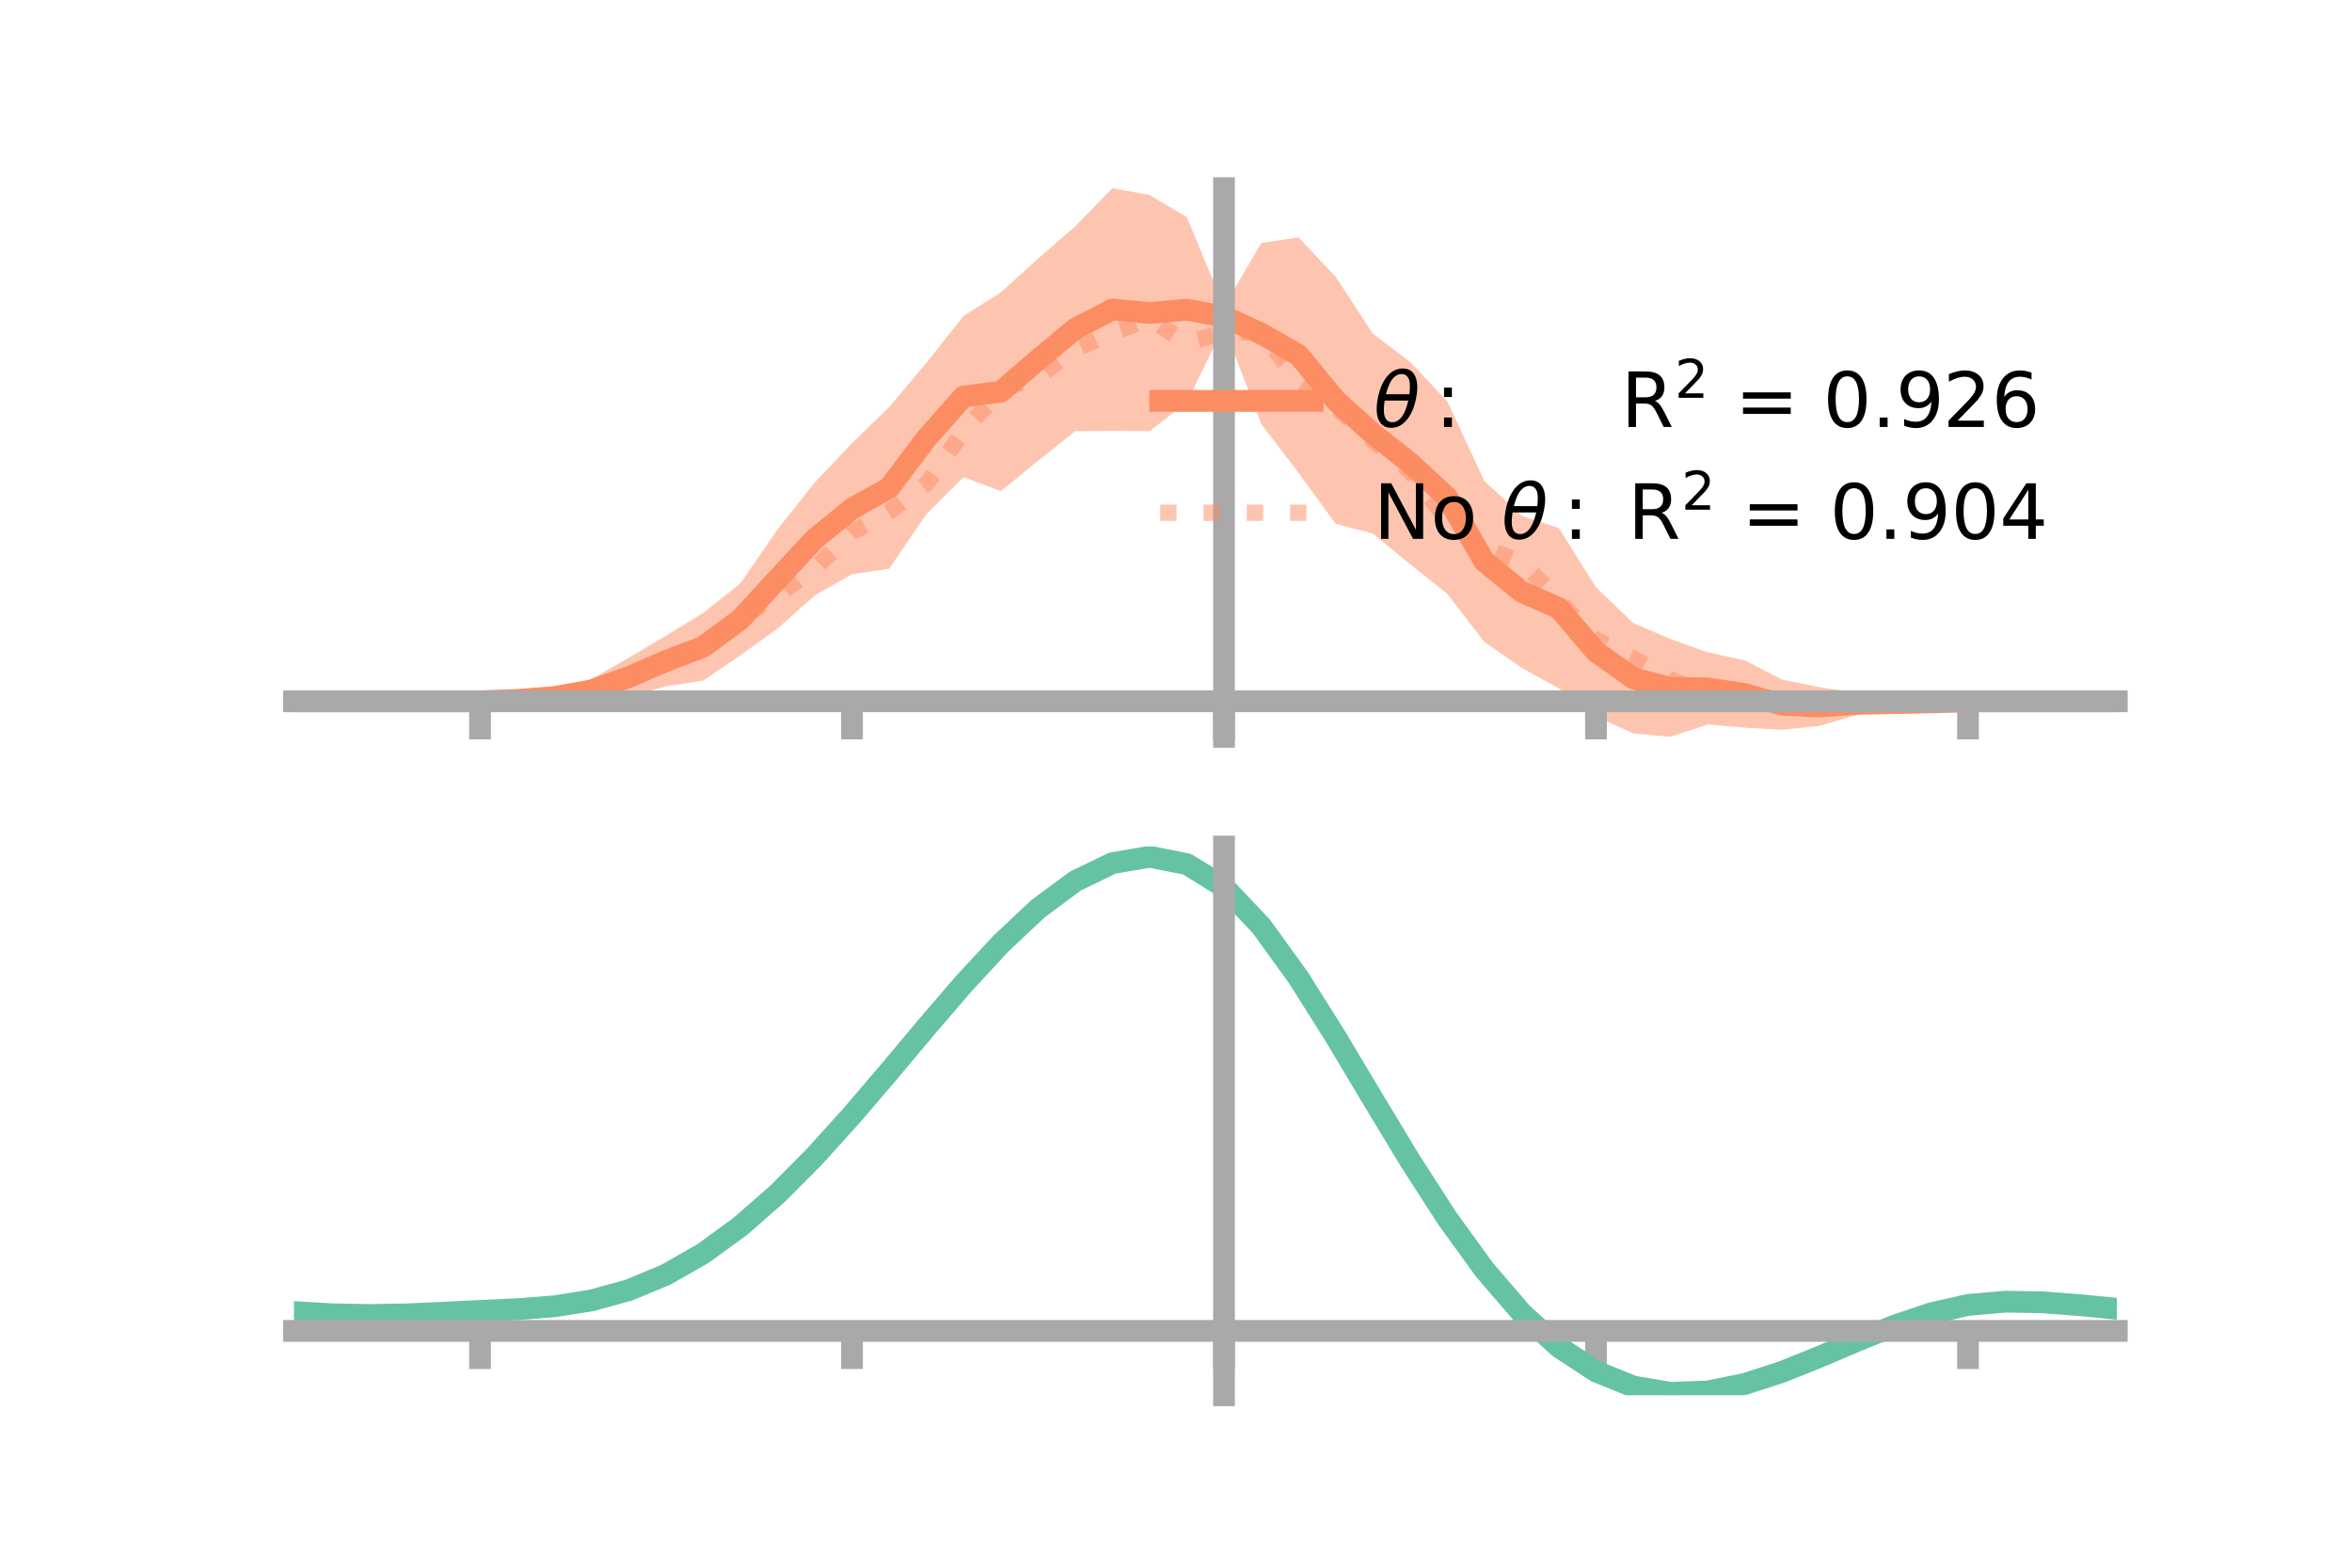 <?xml version="1.0" encoding="utf-8" standalone="no"?>
<!DOCTYPE svg PUBLIC "-//W3C//DTD SVG 1.1//EN"
  "http://www.w3.org/Graphics/SVG/1.1/DTD/svg11.dtd">
<!-- Created with matplotlib (https://matplotlib.org/) -->
<svg height="144pt" version="1.1" viewBox="0 0 216 144" width="216pt" xmlns="http://www.w3.org/2000/svg" xmlns:xlink="http://www.w3.org/1999/xlink">
 <defs>
  <style type="text/css">*{stroke-linecap:butt;stroke-linejoin:round;}</style>
 </defs>
 <g id="figure_1">
  <g id="patch_1">
   <path d="M 0 144 
L 216 144 
L 216 0 
L 0 0 
z
" style="fill:none;"/>
  </g>
  <g id="axes_1">
   <g id="patch_2">
    <path d="M 27 67.68 
L 194.4 67.68 
L 194.4 17.28 
L 27 17.28 
z
" style="fill:none;"/>
   </g>
   <g id="PolyCollection_1">
    <path clip-path="url(#pe05b21c21b)" d="M 27 64.419 
L 27 64.419 
L 30.416 64.419 
L 33.833 64.419 
L 37.249 64.419 
L 40.665 64.419 
L 44.082 64.418 
L 47.498 64.073 
L 50.914 63.44 
L 54.331 62.377 
L 57.747 60.413 
L 61.163 58.389 
L 64.58 56.3 
L 67.996 53.587 
L 71.412 48.617 
L 74.829 44.315 
L 78.245 40.702 
L 81.661 37.381 
L 85.078 33.323 
L 88.494 29.022 
L 91.91 26.853 
L 95.327 23.768 
L 98.743 20.788 
L 102.159 17.28 
L 105.576 17.909 
L 108.992 19.943 
L 112.408 28.181 
L 115.824 22.328 
L 119.241 21.795 
L 122.657 25.412 
L 126.073 30.644 
L 129.49 33.236 
L 132.906 36.851 
L 136.322 44.176 
L 139.739 47.374 
L 143.155 48.498 
L 146.571 53.942 
L 149.988 57.226 
L 153.404 58.697 
L 156.82 59.916 
L 160.237 60.66 
L 163.653 62.425 
L 167.069 63.12 
L 170.486 63.614 
L 173.902 64.005 
L 177.318 64.301 
L 180.735 64.418 
L 184.151 64.419 
L 187.567 64.419 
L 190.984 64.419 
L 194.4 64.419 
L 194.4 64.419 
L 194.4 64.419 
L 190.984 64.419 
L 187.567 64.419 
L 184.151 64.419 
L 180.735 64.42 
L 177.318 64.734 
L 173.902 65.165 
L 170.486 65.687 
L 167.069 66.679 
L 163.653 67.035 
L 160.237 66.839 
L 156.82 66.546 
L 153.404 67.68 
L 149.988 67.369 
L 146.571 65.794 
L 143.155 63.235 
L 139.739 61.332 
L 136.322 58.975 
L 132.906 54.536 
L 129.49 51.82 
L 126.073 49.013 
L 122.657 48.11 
L 119.241 43.412 
L 115.824 38.946 
L 112.408 29.977 
L 108.992 36.951 
L 105.576 39.606 
L 102.159 39.569 
L 98.743 39.611 
L 95.327 42.331 
L 91.91 45.116 
L 88.494 43.826 
L 85.078 47.218 
L 81.661 52.236 
L 78.245 52.747 
L 74.829 54.696 
L 71.412 57.735 
L 67.996 60.194 
L 64.58 62.515 
L 61.163 63.045 
L 57.747 63.965 
L 54.331 64.46 
L 50.914 64.614 
L 47.498 64.511 
L 44.082 64.42 
L 40.665 64.419 
L 37.249 64.419 
L 33.833 64.419 
L 30.416 64.419 
L 27 64.419 
z
" style="fill:#fc8d62;fill-opacity:0.5;"/>
   </g>
   <g id="matplotlib.axis_1">
    <g id="xtick_1">
     <g id="line2d_1">
      <defs>
       <path d="M 0 0 
L 0 3.5 
" id="md4f22e0814" style="stroke:#a9a9a9;stroke-width:2;"/>
      </defs>
      <g>
       <use style="fill:#a9a9a9;stroke:#a9a9a9;stroke-width:2;" x="44.082" xlink:href="#md4f22e0814" y="64.419"/>
      </g>
     </g>
    </g>
    <g id="xtick_2">
     <g id="line2d_2">
      <g>
       <use style="fill:#a9a9a9;stroke:#a9a9a9;stroke-width:2;" x="78.245" xlink:href="#md4f22e0814" y="64.419"/>
      </g>
     </g>
    </g>
    <g id="xtick_3">
     <g id="line2d_3">
      <g>
       <use style="fill:#a9a9a9;stroke:#a9a9a9;stroke-width:2;" x="112.408" xlink:href="#md4f22e0814" y="64.419"/>
      </g>
     </g>
    </g>
    <g id="xtick_4">
     <g id="line2d_4">
      <g>
       <use style="fill:#a9a9a9;stroke:#a9a9a9;stroke-width:2;" x="146.571" xlink:href="#md4f22e0814" y="64.419"/>
      </g>
     </g>
    </g>
    <g id="xtick_5">
     <g id="line2d_5">
      <g>
       <use style="fill:#a9a9a9;stroke:#a9a9a9;stroke-width:2;" x="180.735" xlink:href="#md4f22e0814" y="64.419"/>
      </g>
     </g>
    </g>
   </g>
   <g id="matplotlib.axis_2"/>
   <g id="line2d_6">
    <path clip-path="url(#pe05b21c21b)" d="M 27 64.419 
L 30.416 64.419 
L 33.833 64.419 
L 37.249 64.419 
L 40.665 64.419 
L 44.082 64.419 
L 47.498 64.292 
L 50.914 64.027 
L 54.331 63.418 
L 57.747 62.189 
L 61.163 60.717 
L 64.58 59.408 
L 67.996 56.891 
L 71.412 53.176 
L 74.829 49.505 
L 78.245 46.725 
L 81.661 44.808 
L 85.078 40.271 
L 88.494 36.424 
L 91.91 35.985 
L 95.327 33.05 
L 98.743 30.199 
L 102.159 28.425 
L 105.576 28.757 
L 108.992 28.447 
L 112.408 29.079 
L 115.824 30.637 
L 119.241 32.604 
L 122.657 36.761 
L 126.073 39.829 
L 129.49 42.528 
L 132.906 45.694 
L 136.322 51.575 
L 139.739 54.353 
L 143.155 55.867 
L 146.571 59.868 
L 149.988 62.298 
L 153.404 63.188 
L 156.82 63.231 
L 160.237 63.75 
L 163.653 64.73 
L 167.069 64.9 
L 170.486 64.651 
L 173.902 64.585 
L 177.318 64.517 
L 180.735 64.419 
L 184.151 64.419 
L 187.567 64.419 
L 190.984 64.419 
L 194.4 64.419 
" style="fill:none;stroke:#fc8d62;stroke-linecap:square;stroke-width:2;"/>
   </g>
   <g id="line2d_7">
    <path clip-path="url(#pe05b21c21b)" d="M 27 64.419 
L 30.416 64.419 
L 33.833 64.419 
L 37.249 64.419 
L 40.665 64.419 
L 44.082 64.419 
L 47.498 64.338 
L 50.914 63.991 
L 54.331 63.5 
L 57.747 62.528 
L 61.163 60.578 
L 64.58 59.594 
L 67.996 56.811 
L 71.412 54.636 
L 74.829 52.226 
L 78.245 48.898 
L 81.661 47.01 
L 85.078 44.452 
L 88.494 39.597 
L 91.91 35.851 
L 95.327 34.61 
L 98.743 32.079 
L 102.159 30.561 
L 105.576 29.301 
L 108.992 31.475 
L 112.408 30.536 
L 115.824 30.507 
L 119.241 34.963 
L 122.657 37.387 
L 126.073 40.48 
L 129.49 43.283 
L 132.906 47.794 
L 136.322 50.347 
L 139.739 51.642 
L 143.155 55.145 
L 146.571 58.777 
L 149.988 60.452 
L 153.404 62.408 
L 156.82 63.817 
L 160.237 63.916 
L 163.653 65.093 
L 167.069 64.667 
L 170.486 64.64 
L 173.902 64.633 
L 177.318 64.477 
L 180.735 64.419 
L 184.151 64.419 
L 187.567 64.419 
L 190.984 64.419 
L 194.4 64.419 
" style="fill:none;stroke:#fc8d62;stroke-dasharray:1.5,2.475;stroke-dashoffset:0;stroke-opacity:0.5;stroke-width:1.5;"/>
   </g>
   <g id="patch_3">
    <path d="M 112.408 67.68 
L 112.408 17.28 
" style="fill:none;stroke:#a9a9a9;stroke-linecap:square;stroke-linejoin:miter;stroke-width:2;"/>
   </g>
   <g id="patch_4">
    <path d="M 194.4 67.68 
L 194.4 17.28 
" style="fill:none;"/>
   </g>
   <g id="patch_5">
    <path d="M 27 64.419 
L 194.4 64.419 
" style="fill:none;stroke:#a9a9a9;stroke-linecap:square;stroke-linejoin:miter;stroke-width:2;"/>
   </g>
   <g id="patch_6">
    <path d="M 27 17.28 
L 194.4 17.28 
" style="fill:none;"/>
   </g>
   <g id="legend_1">
    <g id="line2d_8">
     <path d="M 106.55 36.824 
L 120.55 36.824 
" style="fill:none;stroke:#fc8d62;stroke-linecap:square;stroke-width:2;"/>
    </g>
    <g id="line2d_9"/>
    <g id="text_1">
     <!-- $\theta:$      R$^{2}$ = 0.926 -->
     <g transform="translate(126.15 39.274)scale(0.07 -0.07)">
      <defs>
       <path d="M 45.516 34.672 
L 14.453 34.672 
Q 12.359 20.062 14.5 13.875 
Q 17.188 6.25 24.469 6.25 
Q 31.781 6.25 37.359 13.922 
Q 42.234 20.656 45.516 34.672 
z
M 47.016 42.969 
Q 48.344 56.844 46.625 61.719 
Q 43.953 69.438 36.766 69.438 
Q 29.297 69.438 23.828 61.812 
Q 19.531 55.672 16.156 42.969 
z
M 38.188 76.766 
Q 49.906 76.766 54.594 66.406 
Q 59.281 56.109 55.719 37.844 
Q 52.203 19.625 43.453 9.281 
Q 34.766 -1.125 23.047 -1.125 
Q 11.281 -1.125 6.641 9.281 
Q 2 19.625 5.516 37.844 
Q 9.078 56.109 17.719 66.406 
Q 26.422 76.766 38.188 76.766 
z
" id="DejaVuSans-Oblique-952"/>
       <path d="M 11.719 12.406 
L 22.016 12.406 
L 22.016 0 
L 11.719 0 
z
M 11.719 51.703 
L 22.016 51.703 
L 22.016 39.312 
L 11.719 39.312 
z
" id="DejaVuSans-58"/>
       <path id="DejaVuSans-32"/>
       <path d="M 44.391 34.188 
Q 47.562 33.109 50.562 29.594 
Q 53.562 26.078 56.594 19.922 
L 66.609 0 
L 56 0 
L 46.688 18.703 
Q 43.062 26.031 39.672 28.422 
Q 36.281 30.812 30.422 30.812 
L 19.672 30.812 
L 19.672 0 
L 9.812 0 
L 9.812 72.906 
L 32.078 72.906 
Q 44.578 72.906 50.734 67.672 
Q 56.891 62.453 56.891 51.906 
Q 56.891 45.016 53.688 40.469 
Q 50.484 35.938 44.391 34.188 
z
M 19.672 64.797 
L 19.672 38.922 
L 32.078 38.922 
Q 39.203 38.922 42.844 42.219 
Q 46.484 45.516 46.484 51.906 
Q 46.484 58.297 42.844 61.547 
Q 39.203 64.797 32.078 64.797 
z
" id="DejaVuSans-82"/>
       <path d="M 19.188 8.297 
L 53.609 8.297 
L 53.609 0 
L 7.328 0 
L 7.328 8.297 
Q 12.938 14.109 22.625 23.891 
Q 32.328 33.688 34.812 36.531 
Q 39.547 41.844 41.422 45.531 
Q 43.312 49.219 43.312 52.781 
Q 43.312 58.594 39.234 62.25 
Q 35.156 65.922 28.609 65.922 
Q 23.969 65.922 18.812 64.312 
Q 13.672 62.703 7.812 59.422 
L 7.812 69.391 
Q 13.766 71.781 18.938 73 
Q 24.125 74.219 28.422 74.219 
Q 39.75 74.219 46.484 68.547 
Q 53.219 62.891 53.219 53.422 
Q 53.219 48.922 51.531 44.891 
Q 49.859 40.875 45.406 35.406 
Q 44.188 33.984 37.641 27.219 
Q 31.109 20.453 19.188 8.297 
z
" id="DejaVuSans-50"/>
       <path d="M 10.594 45.406 
L 73.188 45.406 
L 73.188 37.203 
L 10.594 37.203 
z
M 10.594 25.484 
L 73.188 25.484 
L 73.188 17.188 
L 10.594 17.188 
z
" id="DejaVuSans-61"/>
       <path d="M 31.781 66.406 
Q 24.172 66.406 20.328 58.906 
Q 16.5 51.422 16.5 36.375 
Q 16.5 21.391 20.328 13.891 
Q 24.172 6.391 31.781 6.391 
Q 39.453 6.391 43.281 13.891 
Q 47.125 21.391 47.125 36.375 
Q 47.125 51.422 43.281 58.906 
Q 39.453 66.406 31.781 66.406 
z
M 31.781 74.219 
Q 44.047 74.219 50.516 64.516 
Q 56.984 54.828 56.984 36.375 
Q 56.984 17.969 50.516 8.266 
Q 44.047 -1.422 31.781 -1.422 
Q 19.531 -1.422 13.062 8.266 
Q 6.594 17.969 6.594 36.375 
Q 6.594 54.828 13.062 64.516 
Q 19.531 74.219 31.781 74.219 
z
" id="DejaVuSans-48"/>
       <path d="M 10.688 12.406 
L 21 12.406 
L 21 0 
L 10.688 0 
z
" id="DejaVuSans-46"/>
       <path d="M 10.984 1.516 
L 10.984 10.5 
Q 14.703 8.734 18.5 7.812 
Q 22.312 6.891 25.984 6.891 
Q 35.75 6.891 40.891 13.453 
Q 46.047 20.016 46.781 33.406 
Q 43.953 29.203 39.594 26.953 
Q 35.25 24.703 29.984 24.703 
Q 19.047 24.703 12.672 31.312 
Q 6.297 37.938 6.297 49.422 
Q 6.297 60.641 12.938 67.422 
Q 19.578 74.219 30.609 74.219 
Q 43.266 74.219 49.922 64.516 
Q 56.594 54.828 56.594 36.375 
Q 56.594 19.141 48.406 8.859 
Q 40.234 -1.422 26.422 -1.422 
Q 22.703 -1.422 18.891 -0.688 
Q 15.094 0.047 10.984 1.516 
z
M 30.609 32.422 
Q 37.25 32.422 41.125 36.953 
Q 45.016 41.5 45.016 49.422 
Q 45.016 57.281 41.125 61.844 
Q 37.25 66.406 30.609 66.406 
Q 23.969 66.406 20.094 61.844 
Q 16.219 57.281 16.219 49.422 
Q 16.219 41.5 20.094 36.953 
Q 23.969 32.422 30.609 32.422 
z
" id="DejaVuSans-57"/>
       <path d="M 33.016 40.375 
Q 26.375 40.375 22.484 35.828 
Q 18.609 31.297 18.609 23.391 
Q 18.609 15.531 22.484 10.953 
Q 26.375 6.391 33.016 6.391 
Q 39.656 6.391 43.531 10.953 
Q 47.406 15.531 47.406 23.391 
Q 47.406 31.297 43.531 35.828 
Q 39.656 40.375 33.016 40.375 
z
M 52.594 71.297 
L 52.594 62.312 
Q 48.875 64.062 45.094 64.984 
Q 41.312 65.922 37.594 65.922 
Q 27.828 65.922 22.672 59.328 
Q 17.531 52.734 16.797 39.406 
Q 19.672 43.656 24.016 45.922 
Q 28.375 48.188 33.594 48.188 
Q 44.578 48.188 50.953 41.516 
Q 57.328 34.859 57.328 23.391 
Q 57.328 12.156 50.688 5.359 
Q 44.047 -1.422 33.016 -1.422 
Q 20.359 -1.422 13.672 8.266 
Q 6.984 17.969 6.984 36.375 
Q 6.984 53.656 15.188 63.938 
Q 23.391 74.219 37.203 74.219 
Q 40.922 74.219 44.703 73.484 
Q 48.484 72.75 52.594 71.297 
z
" id="DejaVuSans-54"/>
      </defs>
      <use transform="translate(0 0.766)" xlink:href="#DejaVuSans-Oblique-952"/>
      <use transform="translate(80.664 0.766)" xlink:href="#DejaVuSans-58"/>
      <use transform="translate(133.838 0.766)" xlink:href="#DejaVuSans-32"/>
      <use transform="translate(165.625 0.766)" xlink:href="#DejaVuSans-32"/>
      <use transform="translate(197.412 0.766)" xlink:href="#DejaVuSans-32"/>
      <use transform="translate(229.199 0.766)" xlink:href="#DejaVuSans-32"/>
      <use transform="translate(260.986 0.766)" xlink:href="#DejaVuSans-32"/>
      <use transform="translate(292.773 0.766)" xlink:href="#DejaVuSans-32"/>
      <use transform="translate(324.561 0.766)" xlink:href="#DejaVuSans-82"/>
      <use transform="translate(395 39.047)scale(0.7)" xlink:href="#DejaVuSans-50"/>
      <use transform="translate(442.271 0.766)" xlink:href="#DejaVuSans-32"/>
      <use transform="translate(474.058 0.766)" xlink:href="#DejaVuSans-61"/>
      <use transform="translate(557.847 0.766)" xlink:href="#DejaVuSans-32"/>
      <use transform="translate(589.634 0.766)" xlink:href="#DejaVuSans-48"/>
      <use transform="translate(653.257 0.766)" xlink:href="#DejaVuSans-46"/>
      <use transform="translate(685.044 0.766)" xlink:href="#DejaVuSans-57"/>
      <use transform="translate(746.917 0.766)" xlink:href="#DejaVuSans-50"/>
      <use transform="translate(810.54 0.766)" xlink:href="#DejaVuSans-54"/>
     </g>
    </g>
    <g id="line2d_10">
     <path d="M 106.55 47.099 
L 120.55 47.099 
" style="fill:none;stroke:#fc8d62;stroke-dasharray:1.5,2.475;stroke-dashoffset:0;stroke-opacity:0.5;stroke-width:1.5;"/>
    </g>
    <g id="line2d_11"/>
    <g id="text_2">
     <!-- No $\theta:$ R$^{2}$ = 0.904 -->
     <g transform="translate(126.15 49.549)scale(0.07 -0.07)">
      <defs>
       <path d="M 9.812 72.906 
L 23.094 72.906 
L 55.422 11.922 
L 55.422 72.906 
L 64.984 72.906 
L 64.984 0 
L 51.703 0 
L 19.391 60.984 
L 19.391 0 
L 9.812 0 
z
" id="DejaVuSans-78"/>
       <path d="M 30.609 48.391 
Q 23.391 48.391 19.188 42.75 
Q 14.984 37.109 14.984 27.297 
Q 14.984 17.484 19.156 11.844 
Q 23.344 6.203 30.609 6.203 
Q 37.797 6.203 41.984 11.859 
Q 46.188 17.531 46.188 27.297 
Q 46.188 37.016 41.984 42.703 
Q 37.797 48.391 30.609 48.391 
z
M 30.609 56 
Q 42.328 56 49.016 48.375 
Q 55.719 40.766 55.719 27.297 
Q 55.719 13.875 49.016 6.219 
Q 42.328 -1.422 30.609 -1.422 
Q 18.844 -1.422 12.172 6.219 
Q 5.516 13.875 5.516 27.297 
Q 5.516 40.766 12.172 48.375 
Q 18.844 56 30.609 56 
z
" id="DejaVuSans-111"/>
       <path d="M 37.797 64.312 
L 12.891 25.391 
L 37.797 25.391 
z
M 35.203 72.906 
L 47.609 72.906 
L 47.609 25.391 
L 58.016 25.391 
L 58.016 17.188 
L 47.609 17.188 
L 47.609 0 
L 37.797 0 
L 37.797 17.188 
L 4.891 17.188 
L 4.891 26.703 
z
" id="DejaVuSans-52"/>
      </defs>
      <use transform="translate(0 0.766)" xlink:href="#DejaVuSans-78"/>
      <use transform="translate(74.805 0.766)" xlink:href="#DejaVuSans-111"/>
      <use transform="translate(135.986 0.766)" xlink:href="#DejaVuSans-32"/>
      <use transform="translate(167.773 0.766)" xlink:href="#DejaVuSans-Oblique-952"/>
      <use transform="translate(248.438 0.766)" xlink:href="#DejaVuSans-58"/>
      <use transform="translate(301.611 0.766)" xlink:href="#DejaVuSans-32"/>
      <use transform="translate(333.398 0.766)" xlink:href="#DejaVuSans-82"/>
      <use transform="translate(403.838 39.047)scale(0.7)" xlink:href="#DejaVuSans-50"/>
      <use transform="translate(451.108 0.766)" xlink:href="#DejaVuSans-32"/>
      <use transform="translate(482.896 0.766)" xlink:href="#DejaVuSans-61"/>
      <use transform="translate(566.685 0.766)" xlink:href="#DejaVuSans-32"/>
      <use transform="translate(598.472 0.766)" xlink:href="#DejaVuSans-48"/>
      <use transform="translate(662.095 0.766)" xlink:href="#DejaVuSans-46"/>
      <use transform="translate(693.882 0.766)" xlink:href="#DejaVuSans-57"/>
      <use transform="translate(757.505 0.766)" xlink:href="#DejaVuSans-48"/>
      <use transform="translate(821.128 0.766)" xlink:href="#DejaVuSans-52"/>
     </g>
    </g>
   </g>
  </g>
  <g id="axes_2">
   <g id="patch_7">
    <path d="M 27 128.16 
L 194.4 128.16 
L 194.4 77.76 
L 27 77.76 
z
" style="fill:none;"/>
   </g>
   <g id="PolyCollection_2">
    <path clip-path="url(#p8f2a8f6ff2)" d="M 27 120.558 
L 27 120.477 
L 30.416 120.687 
L 33.833 120.757 
L 37.249 120.692 
L 40.665 120.534 
L 44.082 120.355 
L 47.498 120.198 
L 50.914 119.925 
L 54.331 119.376 
L 57.747 118.424 
L 61.163 116.978 
L 64.58 114.987 
L 67.996 112.443 
L 71.412 109.377 
L 74.829 105.858 
L 78.245 101.986 
L 81.661 97.89 
L 85.078 93.723 
L 88.494 89.662 
L 91.91 85.894 
L 95.327 82.618 
L 98.743 80.038 
L 102.159 78.353 
L 105.576 77.76 
L 108.992 78.445 
L 112.408 80.575 
L 115.824 84.229 
L 119.241 89.029 
L 122.657 94.536 
L 126.073 100.341 
L 129.49 106.086 
L 132.906 111.473 
L 136.322 116.266 
L 139.739 120.298 
L 143.155 123.467 
L 146.571 125.737 
L 149.988 127.129 
L 153.404 127.714 
L 156.82 127.601 
L 160.237 126.923 
L 163.653 125.833 
L 167.069 124.49 
L 170.486 123.057 
L 173.902 121.694 
L 177.318 120.553 
L 180.735 119.784 
L 184.151 119.486 
L 187.567 119.548 
L 190.984 119.819 
L 194.4 120.163 
L 194.4 120.269 
L 194.4 120.269 
L 190.984 119.948 
L 187.567 119.696 
L 184.151 119.644 
L 180.735 119.949 
L 177.318 120.731 
L 173.902 121.903 
L 170.486 123.315 
L 167.069 124.802 
L 163.653 126.196 
L 160.237 127.326 
L 156.82 128.031 
L 153.404 128.16 
L 149.988 127.587 
L 146.571 126.218 
L 143.155 123.995 
L 139.739 120.907 
L 136.322 116.993 
L 132.906 112.347 
L 129.49 107.127 
L 126.073 101.556 
L 122.657 95.922 
L 119.241 90.574 
L 115.824 85.911 
L 112.408 82.361 
L 108.992 80.298 
L 105.576 79.639 
L 102.159 80.215 
L 98.743 81.842 
L 95.327 84.327 
L 91.91 87.474 
L 88.494 91.087 
L 85.078 94.975 
L 81.661 98.958 
L 78.245 102.868 
L 74.829 106.562 
L 71.412 109.918 
L 67.996 112.843 
L 64.58 115.276 
L 61.163 117.189 
L 57.747 118.59 
L 54.331 119.521 
L 50.914 120.058 
L 47.498 120.321 
L 44.082 120.467 
L 40.665 120.63 
L 37.249 120.769 
L 33.833 120.821 
L 30.416 120.751 
L 27 120.558 
z
" style="fill:#66c2a5;fill-opacity:0.5;"/>
   </g>
   <g id="matplotlib.axis_3">
    <g id="xtick_6">
     <g id="line2d_12">
      <g>
       <use style="fill:#a9a9a9;stroke:#a9a9a9;stroke-width:2;" x="44.082" xlink:href="#md4f22e0814" y="122.25"/>
      </g>
     </g>
    </g>
    <g id="xtick_7">
     <g id="line2d_13">
      <g>
       <use style="fill:#a9a9a9;stroke:#a9a9a9;stroke-width:2;" x="78.245" xlink:href="#md4f22e0814" y="122.25"/>
      </g>
     </g>
    </g>
    <g id="xtick_8">
     <g id="line2d_14">
      <g>
       <use style="fill:#a9a9a9;stroke:#a9a9a9;stroke-width:2;" x="112.408" xlink:href="#md4f22e0814" y="122.25"/>
      </g>
     </g>
    </g>
    <g id="xtick_9">
     <g id="line2d_15">
      <g>
       <use style="fill:#a9a9a9;stroke:#a9a9a9;stroke-width:2;" x="146.571" xlink:href="#md4f22e0814" y="122.25"/>
      </g>
     </g>
    </g>
    <g id="xtick_10">
     <g id="line2d_16">
      <g>
       <use style="fill:#a9a9a9;stroke:#a9a9a9;stroke-width:2;" x="180.735" xlink:href="#md4f22e0814" y="122.25"/>
      </g>
     </g>
    </g>
   </g>
   <g id="matplotlib.axis_4"/>
   <g id="line2d_17">
    <path clip-path="url(#p8f2a8f6ff2)" d="M 27 120.517 
L 30.416 120.719 
L 33.833 120.789 
L 37.249 120.731 
L 40.665 120.582 
L 44.082 120.411 
L 47.498 120.26 
L 50.914 119.992 
L 54.331 119.448 
L 57.747 118.507 
L 61.163 117.084 
L 64.58 115.131 
L 67.996 112.643 
L 71.412 109.648 
L 74.829 106.21 
L 78.245 102.427 
L 81.661 98.424 
L 85.078 94.349 
L 88.494 90.374 
L 91.91 86.684 
L 95.327 83.473 
L 98.743 80.94 
L 102.159 79.284 
L 105.576 78.699 
L 108.992 79.371 
L 112.408 81.468 
L 115.824 85.07 
L 119.241 89.801 
L 122.657 95.229 
L 126.073 100.948 
L 129.49 106.607 
L 132.906 111.91 
L 136.322 116.63 
L 139.739 120.602 
L 143.155 123.731 
L 146.571 125.977 
L 149.988 127.358 
L 153.404 127.937 
L 156.82 127.816 
L 160.237 127.125 
L 163.653 126.014 
L 167.069 124.646 
L 170.486 123.186 
L 173.902 121.799 
L 177.318 120.642 
L 180.735 119.866 
L 184.151 119.565 
L 187.567 119.622 
L 190.984 119.883 
L 194.4 120.216 
" style="fill:none;stroke:#66c2a5;stroke-linecap:square;stroke-width:2;"/>
   </g>
   <g id="patch_8">
    <path d="M 112.408 128.16 
L 112.408 77.76 
" style="fill:none;stroke:#a9a9a9;stroke-linecap:square;stroke-linejoin:miter;stroke-width:2;"/>
   </g>
   <g id="patch_9">
    <path d="M 194.4 128.16 
L 194.4 77.76 
" style="fill:none;"/>
   </g>
   <g id="patch_10">
    <path d="M 27 122.25 
L 194.4 122.25 
" style="fill:none;stroke:#a9a9a9;stroke-linecap:square;stroke-linejoin:miter;stroke-width:2;"/>
   </g>
   <g id="patch_11">
    <path d="M 27 77.76 
L 194.4 77.76 
" style="fill:none;"/>
   </g>
  </g>
 </g>
 <defs>
  <clipPath id="pe05b21c21b">
   <rect height="50.4" width="167.4" x="27" y="17.28"/>
  </clipPath>
  <clipPath id="p8f2a8f6ff2">
   <rect height="50.4" width="167.4" x="27" y="77.76"/>
  </clipPath>
 </defs>
</svg>

